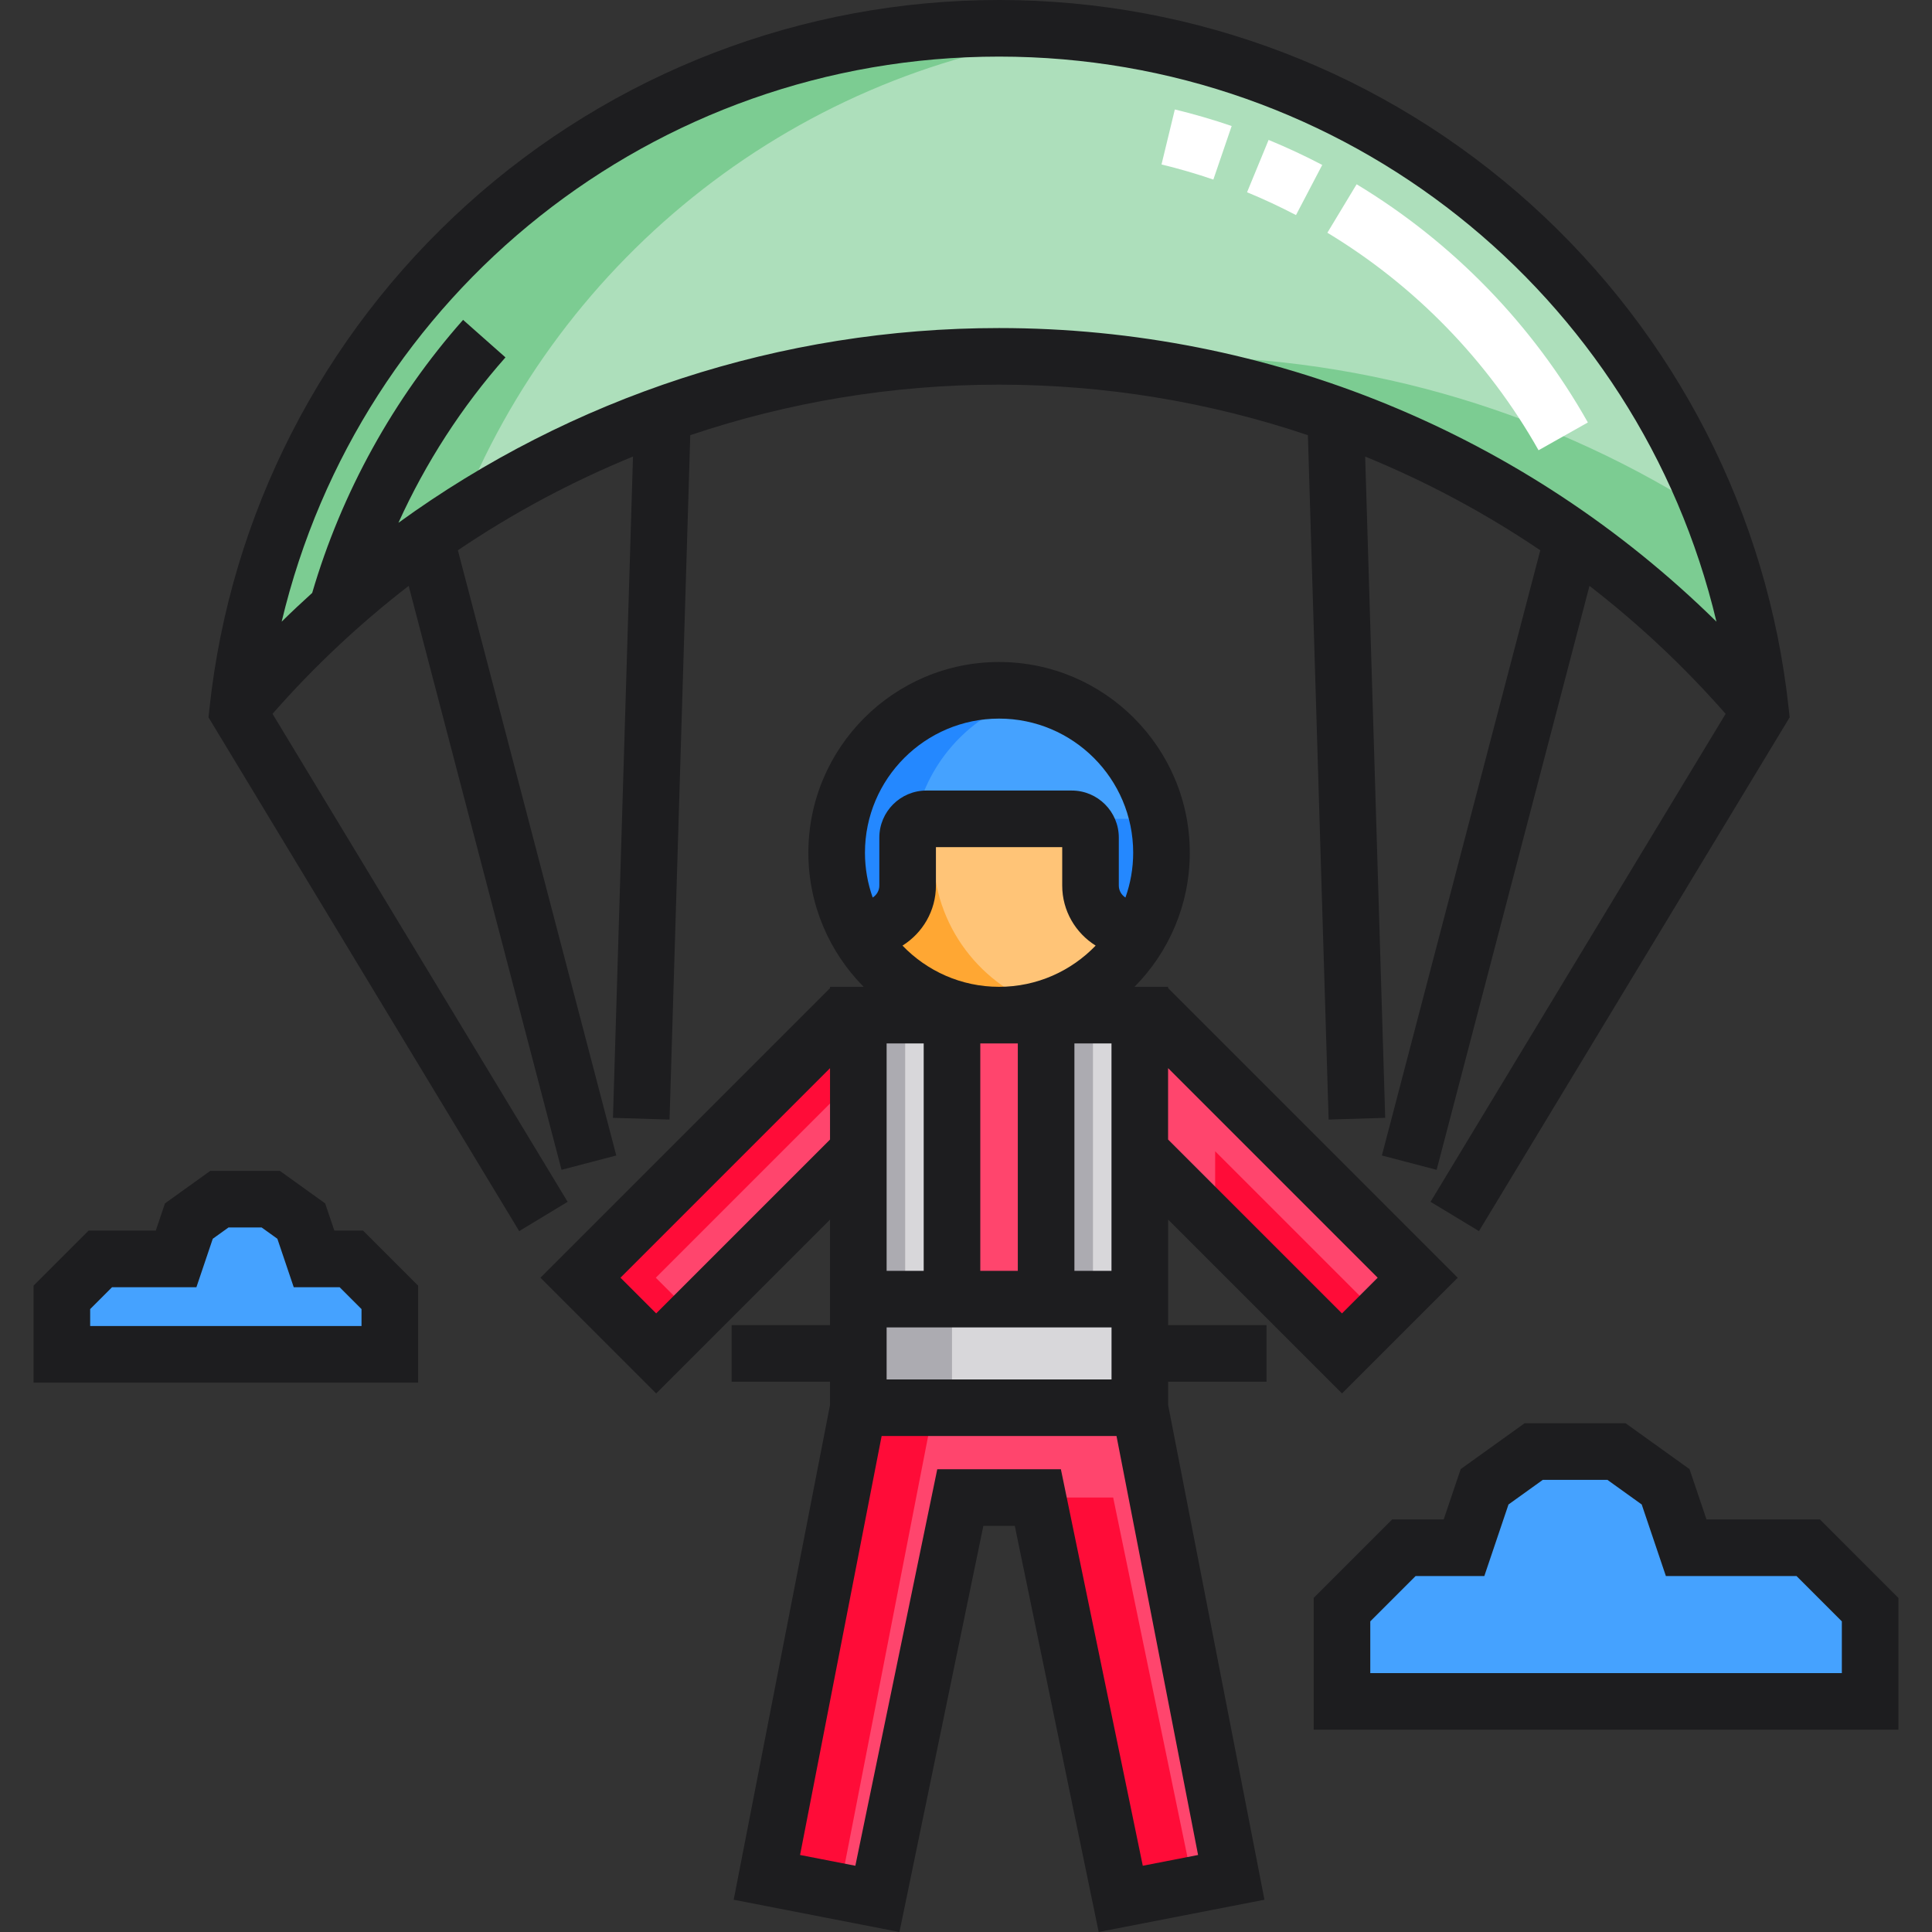 <?xml version="1.0" encoding="iso-8859-1"?>
<!-- Generator: Adobe Illustrator 19.0.0, SVG Export Plug-In . SVG Version: 6.00 Build 0)  -->
<svg version="1.1" id="Capa_1" xmlns="http://www.w3.org/2000/svg" xmlns:xlink="http://www.w3.org/1999/xlink" x="0px" y="0px"
	 viewBox="0 0 512 512" style="enable-background:new 0 0 512 512;" xml:space="preserve">
<rect x="0" y="0" width="512" height="512" fill="#333333" stroke="none"/>
<polygon style="fill:#FF456D;" points="302.067,305.101 355.639,358.673 375.703,338.608 306.112,269.016 302.067,269.016 
	227.464,269.016 223.418,269.016 153.826,338.608 173.891,358.673 227.464,305.101 227.464,319.448 227.464,373.061 203.23,497.518 
	232.522,503.221 254.493,396.863 275.037,396.863 297.008,503.221 326.298,497.518 302.067,373.065 302.067,319.448 "/>
<g>
	<polygon style="fill:#FF0C38;" points="223.196,497.518 247.429,373.061 247.429,305.101 227.464,325.065 227.464,373.061 
		203.23,497.518 232.522,503.221 233.294,499.484 	"/>
	<polygon style="fill:#FF0C38;" points="173.792,338.608 243.384,269.016 223.418,269.016 153.826,338.608 173.891,358.673 
		183.874,348.69 	"/>
	<polygon style="fill:#FF0C38;" points="295.003,396.863 275.037,396.863 297.008,503.221 316.2,499.484 	"/>
	<polygon style="fill:#FF0C38;" points="322.031,305.101 322.031,325.066 355.639,358.673 365.622,348.69 	"/>
</g>
<g>
	<path style="fill:#45A2FF;" d="M479.196,410.165h-32.34l-5.453-16.147c-4.788-3.437-8.228-5.906-13.016-9.343h-21.94
		c-4.788,3.437-8.228,5.906-13.016,9.343l-5.453,16.147h-15.931c-6.408,6.408-10.001,10.001-16.409,16.409v24.313h139.966v-24.313
		C489.196,420.166,485.603,416.573,479.196,410.165z"/>
	<path style="fill:#45A2FF;" d="M26.585,333.625h20.082l3.386-10.027c2.973-2.134,5.109-3.667,8.082-5.801h13.624
		c2.973,2.134,5.109,3.667,8.082,5.801l3.386,10.027h9.893c3.979,3.979,6.21,6.21,10.189,10.189v15.097H16.396v-15.097
		C20.375,339.836,22.606,337.605,26.585,333.625z"/>
</g>
<path style="fill:#ADDFBB;" d="M466.542,188.386c-48.362-57.447-120.809-93.949-201.78-93.949s-153.417,36.502-201.78,93.949
	l-0.001-0.001C73.986,86.676,160.127,7.5,264.761,7.5s190.777,79.177,201.781,180.885L466.542,188.386z"/>
<g>
	<path style="fill:#7CCC92;" d="M287.749,8.798C280.203,7.947,272.535,7.5,264.761,7.5C160.127,7.5,73.986,86.676,62.98,188.385
		l0.001,0.001c16.843-20.006,36.612-37.462,58.639-51.731C148.481,67.887,211.758,17.365,287.749,8.798z"/>
	<path style="fill:#7CCC92;" d="M310.737,94.436c-7.746,0-15.412,0.34-22.988,0.994c71.623,6.187,135.057,41.003,178.793,92.955
		l0.001-0.001c-1.954-18.062-6.289-35.406-12.665-51.73C412.655,109.951,363.51,94.436,310.737,94.436z"/>
</g>
<circle style="fill:#FFC477;" cx="264.765" cy="225.976" r="43.039"/>
<path style="fill:#FFA733;" d="M247.322,225.976c0-19.314,12.721-35.656,30.241-41.105c-4.043-1.258-8.342-1.935-12.799-1.935
	c-23.771,0-43.04,19.27-43.04,43.04s19.27,43.04,43.04,43.04c4.457,0,8.756-0.677,12.799-1.935
	C260.042,261.631,247.322,245.29,247.322,225.976z"/>
<rect x="227.466" y="344.284" style="fill:#D8D7DA;" width="74.599" height="28.778"/>
<rect x="227.466" y="344.284" style="fill:#ACABB1;" width="24.826" height="28.778"/>
<path style="fill:#45A2FF;" d="M306.099,213.982c-5.195-17.932-21.728-31.046-41.334-31.046c-19.606,0-36.138,13.115-41.333,31.046
	c-1.103,3.809-1.707,7.83-1.707,11.994c0,7.212,1.783,14.004,4.918,19.975h2.621c6.224,0,11.269-5.045,11.269-11.269v-12.713
	c0-2.743,2.224-4.966,4.966-4.966h38.533c2.743,0,4.966,2.224,4.966,4.966v12.713c0,6.224,5.045,11.269,11.269,11.269h2.621
	c3.135-5.971,4.918-12.763,4.918-19.975C307.805,221.811,307.202,217.79,306.099,213.982z"/>
<g>
	<path style="fill:#2488FF;" d="M242.423,218.097c0.26-1.396,0.584-2.77,0.974-4.115c4.284-14.788,16.281-26.291,31.351-29.873
		c-3.204-0.762-6.545-1.173-9.983-1.173c-19.606,0-36.138,13.115-41.333,31.046c-1.103,3.809-1.707,7.83-1.707,11.994
		c0,7.212,1.783,14.004,4.918,19.975h2.621c6.224,0,11.269-5.045,11.269-11.269v-12.713
		C240.532,220.394,241.279,219.007,242.423,218.097z"/>
	<path style="fill:#2488FF;" d="M303.998,217.002h-19.966c2.743,0,4.966,2.224,4.966,4.966v12.713
		c0,6.224,5.045,11.269,11.269,11.269h2.621c3.135-5.971,4.918-12.763,4.918-19.975c0-2.693-0.256-5.324-0.732-7.879
		C306.225,217.422,305.166,217.002,303.998,217.002z"/>
</g>
<rect x="227.466" y="269.015" style="fill:#D8D7DA;" width="24.826" height="75.269"/>
<rect x="227.466" y="269.015" style="fill:#ACABB1;" width="12.413" height="75.269"/>
<rect x="277.235" y="269.015" style="fill:#D8D7DA;" width="24.826" height="75.269"/>
<rect x="277.235" y="269.015" style="fill:#ACABB1;" width="12.413" height="75.269"/>
<g>
	<path style="fill:#1D1D1F;" d="M482.303,402.665H452.24l-4.503-13.333L430.8,377.175h-26.766l-16.937,12.157l-4.503,13.333h-13.655
		l-20.803,20.803v34.918h154.966v-34.918L482.303,402.665z M488.104,443.386H363.139V429.68l12.016-12.016h18.208l6.403-18.962
		l9.096-6.528h17.114l9.096,6.529l6.403,18.961h34.616l12.016,12.016v13.706H488.104z"/>
	<path style="fill:#1D1D1F;" d="M88.608,326.125l-2.436-7.212l-12.002-8.616h-18.45l-12.003,8.615l-2.436,7.213H23.479
		L8.896,340.708v25.704h101.912v-25.704l-14.583-14.583L88.608,326.125L88.608,326.125z M95.807,351.412H23.896v-4.491l5.796-5.796
		h22.358l4.336-12.841l4.162-2.987h8.797l4.162,2.987l4.336,12.841H90.01l5.796,5.796v4.491H95.807z"/>
	<path style="fill:#1D1D1F;" d="M72.221,189.17c11.014-12.548,23.105-23.882,36.084-33.906l40.503,154.752l14.511-3.798
		l-41.978-160.388c14.598-9.876,30.149-18.19,46.406-24.84l-5.306,175.251l14.993,0.454l5.492-181.369
		c26.056-8.775,53.647-13.39,81.837-13.39c28.191,0,55.785,4.615,81.843,13.392l5.492,181.367l14.993-0.454l-5.307-175.248
		c16.257,6.651,31.808,14.965,46.406,24.841l-41.978,160.384l14.511,3.798l40.502-154.748c12.979,10.025,25.07,21.359,36.083,33.906
		l-78.204,129.318l12.836,7.762l82.334-136.149L474,187.578c-5.547-51.269-29.77-98.624-68.209-133.343
		C367.07,19.262,316.984,0,264.762,0s-102.307,19.262-141.03,54.236C85.295,88.954,61.071,136.311,55.525,187.58l-0.273,2.519
		l82.339,136.156l12.836-7.762L72.221,189.17z M264.762,15c91.649,0,169.45,62.847,190.117,149.747
		c-50.538-49.73-118.514-77.811-190.117-77.811c-57.856,0-113.34,18.342-159.175,51.616c7.201-15.89,16.784-30.758,28.366-43.841
		l-11.231-9.942c-18.431,20.82-32.215,45.8-39.987,72.36c-2.739,2.484-5.444,5.014-8.09,7.617C95.311,77.847,173.113,15,264.762,15z
		"/>
	<path style="fill:#1D1D1F;" d="M309.567,323.206l46.072,46.072l30.671-30.67l-76.755-76.754v-0.338h-8.898
		c9.048-9.137,14.648-21.696,14.648-35.54c0-27.869-22.672-50.54-50.54-50.54s-50.54,22.672-50.54,50.54
		c0,13.845,5.599,26.404,14.648,35.54h-8.909v0.348l-76.743,76.744l30.67,30.67l46.072-46.072v27.967h-26.073v15h26.073v6.166
		l-25.528,131.108l43.93,8.554l22.235-107.637h8.327L291.163,512l43.931-8.554l-25.528-131.104v-6.17h26.073v-15h-26.073
		L309.567,323.206L309.567,323.206z M294.567,365.562h-59.603v-13.778h59.603V365.562z M269.73,276.516v60.268h-9.942v-60.268
		H269.73z M290.362,250.594c-6.47,6.725-15.55,10.923-25.597,10.923c-10.047,0-19.127-4.198-25.597-10.923
		c5.311-3.319,8.863-9.202,8.863-15.913v-10.179h33.466v10.179C281.498,241.393,285.05,247.276,290.362,250.594z M294.556,336.784
		h-9.826v-60.268h9.826V336.784z M365.097,338.608l-9.458,9.458l-46.082-46.082v-18.917L365.097,338.608z M264.765,190.436
		c19.597,0,35.54,15.944,35.54,35.54c0,4.166-0.727,8.164-2.05,11.881c-1.053-0.669-1.758-1.839-1.758-3.176v-12.713
		c0-6.874-5.592-12.466-12.466-12.466h-38.534c-6.874,0-12.466,5.592-12.466,12.466v12.713c0,1.337-0.705,2.507-1.758,3.176
		c-1.323-3.718-2.05-7.716-2.05-11.881C229.225,206.379,245.168,190.436,264.765,190.436z M173.892,348.066l-9.458-9.458
		l55.53-55.531v18.917L173.892,348.066z M234.963,276.516h9.826v60.268h-9.826V276.516z M317.503,491.59l-14.652,2.853
		l-21.706-105.08h-32.762l-21.707,105.08l-14.652-2.853l21.618-111.028h62.242L317.503,491.59z"/>
</g>
<path style="fill:#FFFFFF;" d="M407.732,119.322c-13.339-23.667-32.691-43.6-55.964-57.644l7.75-12.843
	c25.484,15.378,46.675,37.205,61.282,63.122L407.732,119.322z M343.451,56.998c-4.212-2.205-8.576-4.24-12.969-6.049l5.712-13.87
	c4.814,1.983,9.596,4.213,14.212,6.629L343.451,56.998z M321.552,47.587c-4.495-1.538-9.118-2.885-13.739-4.004l3.532-14.578
	c5.065,1.228,10.132,2.704,15.06,4.389L321.552,47.587z"/>
<g>
</g>
<g>
</g>
<g>
</g>
<g>
</g>
<g>
</g>
<g>
</g>
<g>
</g>
<g>
</g>
<g>
</g>
<g>
</g>
<g>
</g>
<g>
</g>
<g>
</g>
<g>
</g>
<g>
</g>
</svg>
